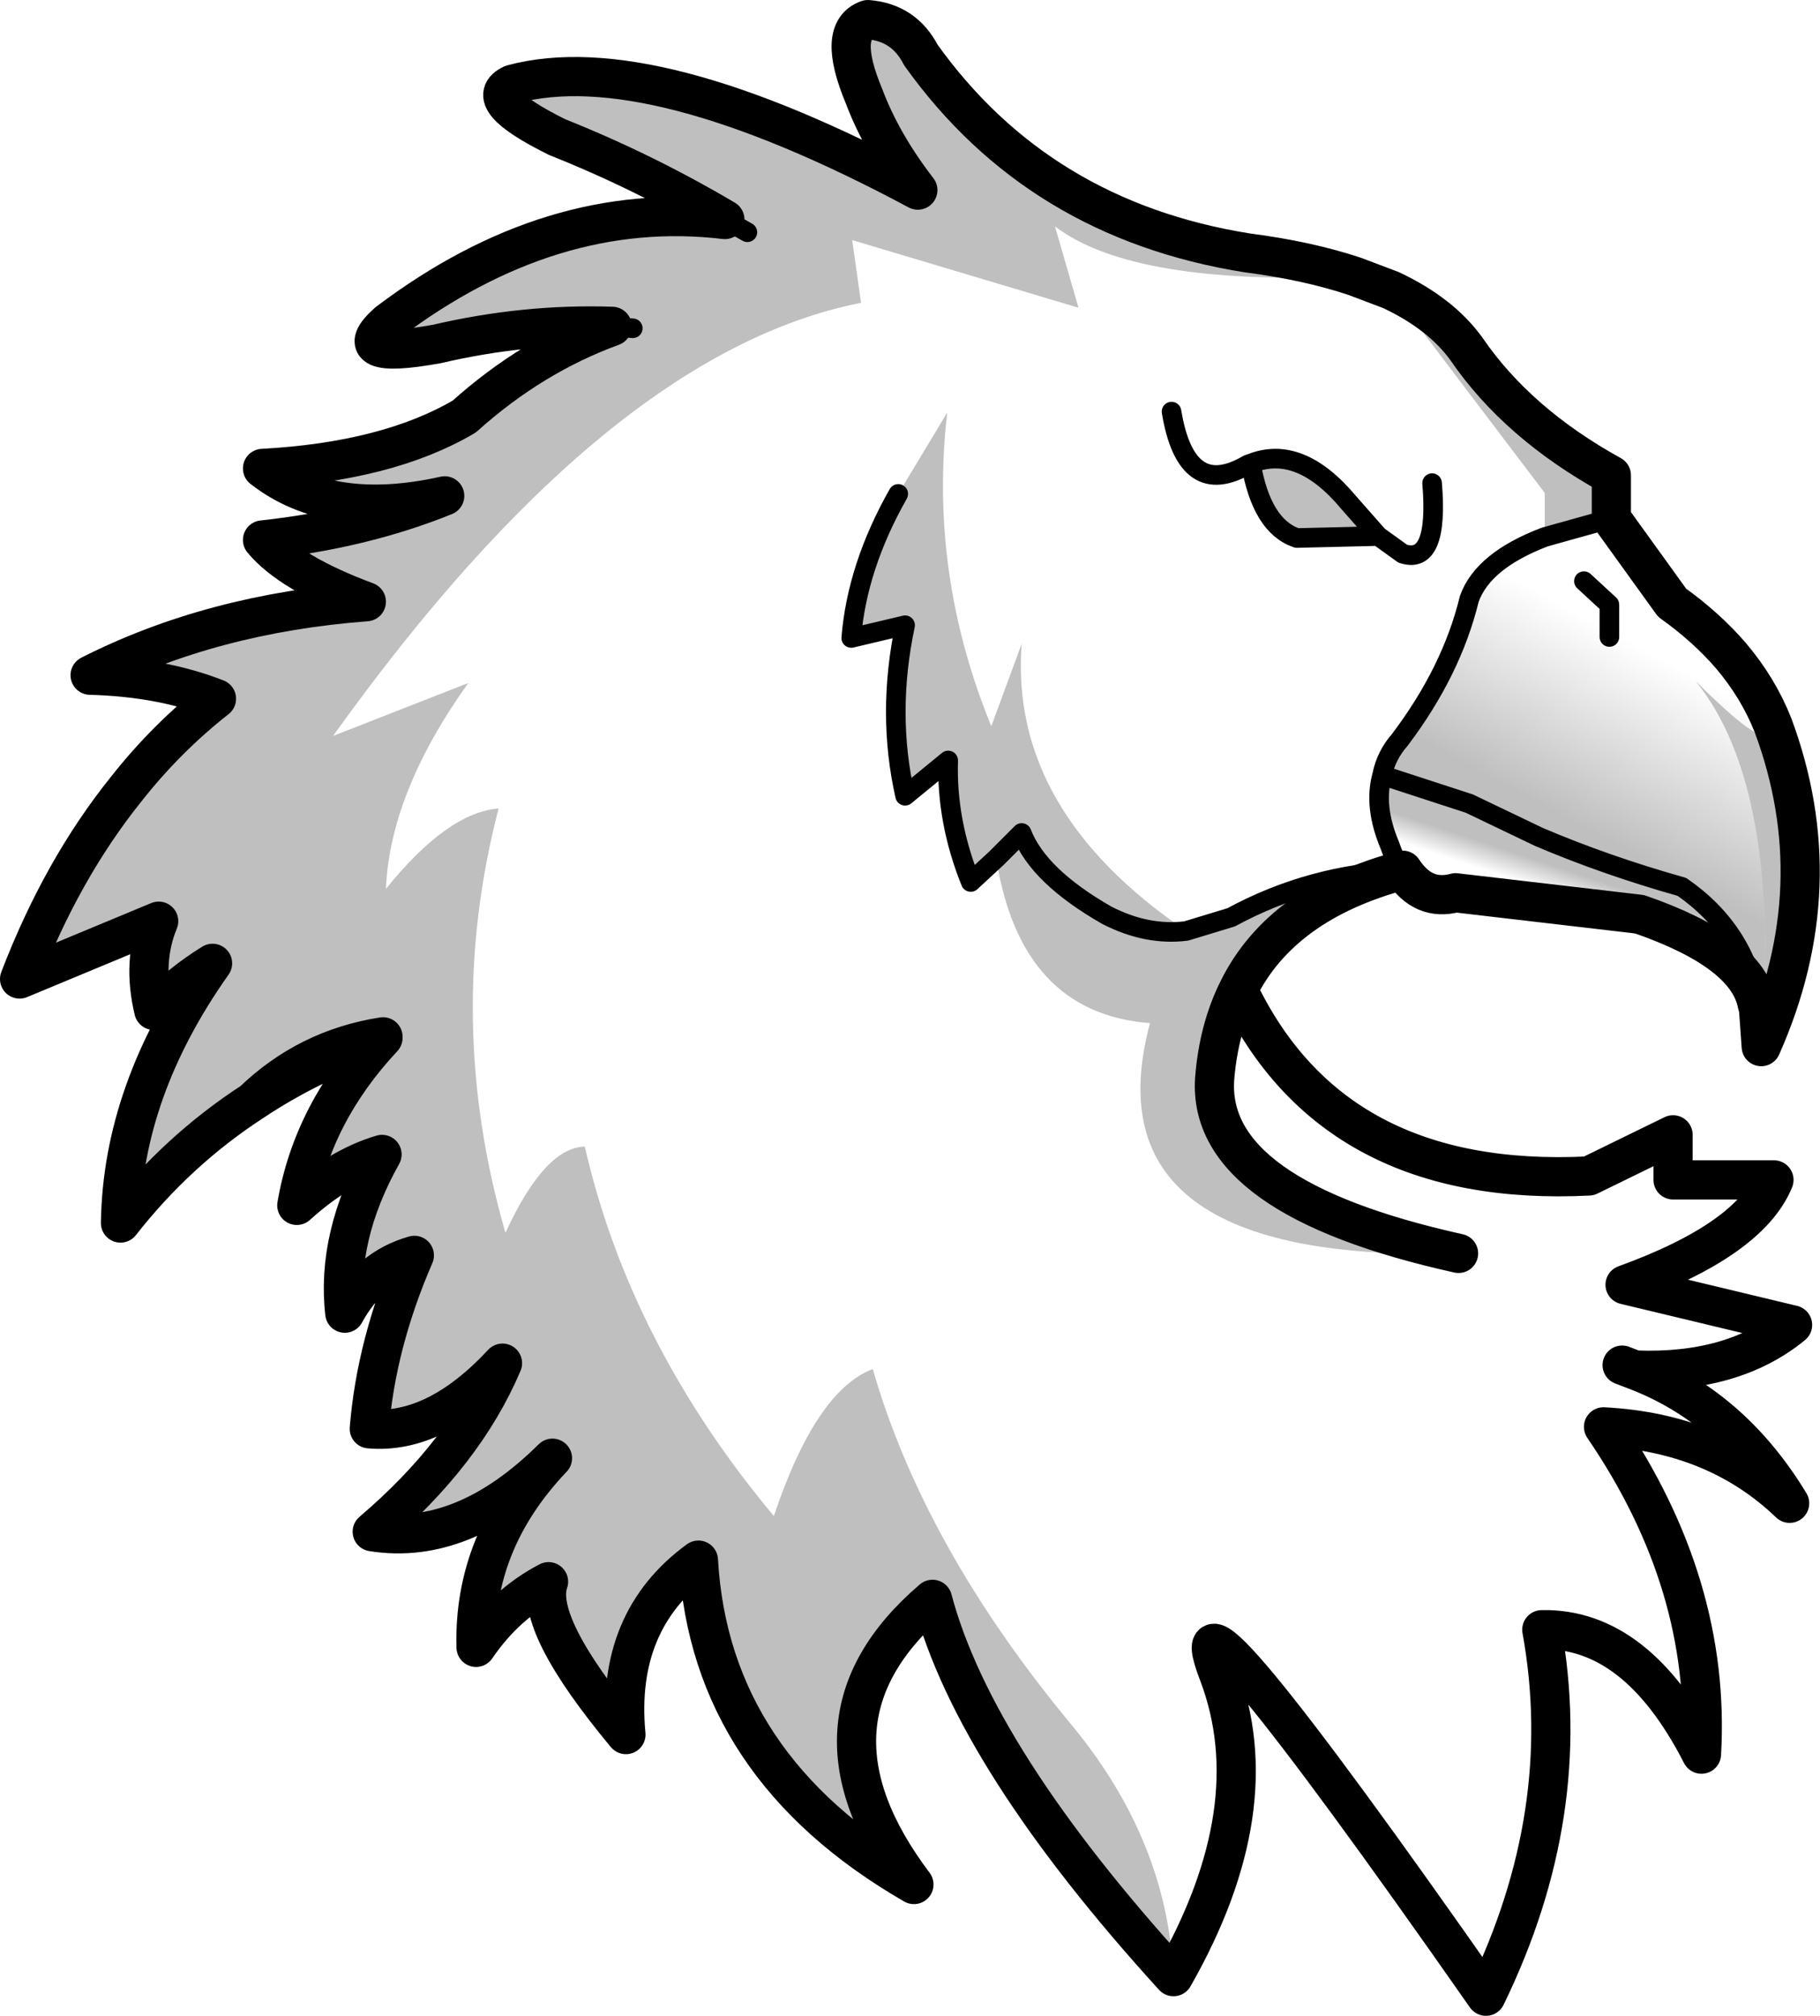 <?xml version="1.0" encoding="UTF-8" standalone="no"?>
<svg xmlns:xlink="http://www.w3.org/1999/xlink" height="102.85px" width="92.9px" xmlns="http://www.w3.org/2000/svg">
  <g transform="matrix(1.0, 0.0, 0.0, 1.0, -162.05, -72.7)">
    <path d="M221.95 173.55 Q211.8 162.4 209.65 154.3 202.4 160.5 208.7 168.85 198.3 162.85 197.7 152.3 193.45 155.4 194.0 161.2 189.3 155.55 190.05 153.4 187.85 154.55 186.35 156.75 186.2 151.35 190.25 147.1 185.7 151.6 181.05 150.85 185.75 146.85 187.7 142.25 184.3 145.9 180.9 145.6 181.25 141.25 183.2 136.75 180.9 137.4 179.65 139.7 179.2 135.8 181.55 131.6 179.35 132.25 177.2 134.2 178.0 129.5 181.6 125.65 177.95 126.9 174.95 128.9 171.1 131.4 168.2 135.1 168.3 128.35 172.9 121.85 171.35 122.8 169.9 124.25 169.3 121.75 170.15 119.7 L163.05 122.65 Q165.2 117.05 168.5 112.95 170.55 110.35 173.1 108.35 170.3 107.25 166.65 107.15 172.85 104.0 180.75 103.4 176.85 101.95 175.45 100.25 180.55 99.7 184.75 98.0 178.9 99.3 175.45 96.6 181.85 96.25 185.75 93.95 189.2 90.85 193.3 89.35 188.85 89.2 184.35 90.25 179.65 91.1 181.85 89.15 190.2 82.85 199.05 83.9 194.9 81.45 190.5 79.7 186.55 77.75 188.2 77.0 195.25 75.1 208.9 82.4 207.05 80.0 206.15 77.6 204.75 74.25 206.35 73.7 208.2 73.85 209.05 75.5 215.05 83.9 225.7 85.6 228.8 86.0 231.2 86.8 219.9 87.3 215.9 84.25 L217.1 88.4 205.55 84.95 206.0 88.15 Q193.05 90.7 179.05 110.25 L185.95 107.55 Q181.95 113.15 181.75 118.05 184.9 114.15 187.5 113.95 184.7 124.7 187.85 135.6 189.85 131.25 191.9 131.2 194.2 141.25 201.55 150.05 203.7 143.65 206.6 142.55 209.2 151.6 216.7 160.65 221.65 166.6 221.95 173.55 M233.05 87.5 Q235.6 88.7 236.9 90.5 239.5 94.3 244.3 96.95 L244.3 99.15 240.9 100.1 240.9 97.85 233.05 87.5 M250.4 106.15 Q251.8 107.8 252.55 109.7 255.6 117.9 251.95 126.1 253.0 112.85 248.6 107.45 254.7 113.5 250.4 106.15 M233.65 117.1 Q227.45 118.75 225.25 123.2 224.25 125.2 224.05 127.75 223.65 133.8 236.5 136.65 217.45 137.2 220.75 124.9 214.15 124.4 212.9 116.5 L211.6 117.7 Q210.35 114.6 210.45 111.5 L208.25 113.3 Q207.3 109.1 208.25 104.6 L205.5 105.25 Q205.8 101.6 207.9 97.9 L210.4 93.75 Q209.45 101.95 212.65 109.75 L214.2 105.55 Q213.55 114.05 222.6 120.2 L224.9 119.5 Q228.95 117.3 233.65 117.1 M194.35 89.45 L193.3 89.35 194.35 89.45 M200.2 84.55 L199.05 83.9 200.2 84.55 M225.9 96.35 Q228.4 95.35 230.9 98.35 L232.4 100.05 228.25 100.15 Q226.45 99.55 225.9 96.35 M212.9 116.5 L214.2 115.2 Q215.05 117.4 218.55 119.4 220.6 120.45 222.6 120.2 220.6 120.45 218.55 119.4 215.05 117.4 214.2 115.2 L212.9 116.5 M181.6 125.65 L181.6 125.6 Q177.75 126.2 174.95 128.9 177.75 126.2 181.6 125.6 L181.6 125.65" fill="#000000" fill-opacity="0.251" fill-rule="evenodd" stroke="none"/>
    <path d="M244.3 99.15 L247.4 103.45 Q249.15 104.7 250.4 106.15 254.7 113.5 248.6 107.45 253.0 112.85 251.95 126.1 L251.8 124.0 251.75 123.95 Q251.15 120.2 247.9 117.95 244.0 116.85 240.6 115.4 L237.05 113.7 232.6 112.25 Q232.8 111.25 233.5 110.45 236.15 106.95 237.05 103.25 237.75 101.3 240.9 100.1 L244.3 99.15 M244.2 105.2 L244.2 103.55 242.9 102.35 244.2 103.55 244.2 105.2" fill="url(#gradient0)" fill-rule="evenodd" stroke="none"/>
    <path d="M251.75 123.95 Q251.25 121.25 245.75 119.35 L245.35 119.3 236.35 118.25 Q234.7 118.7 233.65 117.1 233.25 116.6 233.0 115.85 232.15 113.85 232.6 112.25 L237.05 113.7 240.6 115.4 Q244.0 116.85 247.9 117.95 251.15 120.2 251.75 123.95" fill="url(#gradient1)" fill-rule="evenodd" stroke="none"/>
    <path d="M199.05 83.9 L200.2 84.55 M193.3 89.35 L194.35 89.45 M222.6 120.2 L224.9 119.5 Q228.95 117.3 233.65 117.1 233.25 116.6 233.0 115.85 232.15 113.85 232.6 112.25 232.8 111.25 233.5 110.45 236.15 106.95 237.05 103.25 237.75 101.3 240.9 100.1 L244.3 99.15 M221.85 93.7 Q222.6 98.25 225.75 96.4 L225.9 96.35 Q228.4 95.35 230.9 98.35 L232.4 100.05 233.65 100.95 Q235.5 101.55 235.15 97.35 M225.9 96.35 Q226.45 99.55 228.25 100.15 L232.4 100.05 M232.6 112.25 L237.05 113.7 240.6 115.4 Q244.0 116.85 247.9 117.95 251.15 120.2 251.75 123.95 M212.9 116.5 L211.6 117.7 Q210.35 114.6 210.45 111.5 L208.25 113.3 Q207.3 109.1 208.25 104.6 L205.5 105.25 Q205.8 101.6 207.9 97.9 M222.6 120.2 Q220.6 120.45 218.55 119.4 215.05 117.4 214.2 115.2 L212.9 116.5 M242.9 102.35 L244.2 103.55 244.2 105.2" fill="none" stroke="#000000" stroke-linecap="round" stroke-linejoin="round" stroke-width="1.0"/>
    <path d="M221.95 173.55 Q211.8 162.4 209.65 154.3 202.4 160.5 208.7 168.85 198.3 162.85 197.7 152.3 193.45 155.4 194.0 161.2 189.3 155.55 190.05 153.4 187.85 154.55 186.35 156.75 186.2 151.35 190.25 147.1 185.7 151.6 181.05 150.85 185.75 146.85 187.7 142.25 184.3 145.9 180.9 145.6 181.25 141.25 183.2 136.75 180.9 137.4 179.65 139.7 179.2 135.8 181.55 131.6 179.35 132.25 177.2 134.2 178.0 129.5 181.6 125.65 177.95 126.9 174.95 128.9 171.1 131.4 168.2 135.1 168.3 128.35 172.9 121.85 171.35 122.8 169.9 124.25 169.3 121.75 170.15 119.7 L163.05 122.65 Q165.2 117.05 168.5 112.95 170.55 110.35 173.1 108.35 170.3 107.25 166.65 107.15 172.85 104.0 180.75 103.4 176.85 101.95 175.45 100.25 180.55 99.7 184.75 98.0 178.9 99.3 175.45 96.6 181.85 96.25 185.75 93.95 189.2 90.85 193.3 89.35 188.85 89.2 184.35 90.25 179.65 91.1 181.85 89.15 190.2 82.85 199.05 83.9 194.9 81.45 190.5 79.7 186.55 77.75 188.2 77.0 195.25 75.1 208.9 82.4 207.05 80.0 206.15 77.6 204.75 74.25 206.35 73.7 208.2 73.85 209.05 75.5 215.05 83.9 225.7 85.6 228.8 86.0 231.2 86.8 L233.05 87.5 Q235.6 88.7 236.9 90.5 239.5 94.3 244.3 96.95 L244.3 99.15 247.4 103.45 Q249.15 104.7 250.4 106.15 251.8 107.8 252.55 109.7 255.6 117.9 251.95 126.1 L251.8 124.0 251.75 123.95 Q251.25 121.25 245.75 119.35 L245.35 119.3 236.35 118.25 Q234.7 118.7 233.65 117.1 227.45 118.75 225.25 123.2 230.1 133.35 243.15 132.7 L247.45 130.6 247.45 132.9 252.6 132.9 Q251.35 135.95 245.0 138.25 L253.55 140.3 Q250.5 142.8 245.5 142.6 250.4 144.45 253.4 149.4 249.65 145.8 243.9 145.5 249.4 153.55 248.9 162.2 245.6 155.75 240.75 155.85 242.45 165.2 237.9 174.55 221.6 151.25 224.25 158.1 226.85 164.95 221.95 173.55 M236.5 136.65 Q223.65 133.8 224.05 127.75 224.25 125.2 225.25 123.2 M174.95 128.9 Q177.75 126.2 181.6 125.6 L181.6 125.65 M245.5 142.6 L244.85 142.35" fill="none" stroke="#000000" stroke-linecap="round" stroke-linejoin="round" stroke-width="2.0"/>
  </g>
  <defs>
    <linearGradient gradientTransform="matrix(-0.003, 0.005, 0.013, 0.007, 246.35, 111.4)" gradientUnits="userSpaceOnUse" id="gradient0" spreadMethod="pad" x1="-819.2" x2="819.2">
      <stop offset="0.0" stop-color="#000000" stop-opacity="0.0"/>
      <stop offset="1.0" stop-color="#000000" stop-opacity="0.251"/>
    </linearGradient>
    <linearGradient gradientTransform="matrix(2.0E-4, -8.0E-4, -0.006, -0.002, 237.25, 116.2)" gradientUnits="userSpaceOnUse" id="gradient1" spreadMethod="pad" x1="-819.2" x2="819.2">
      <stop offset="0.0" stop-color="#000000" stop-opacity="0.0"/>
      <stop offset="1.0" stop-color="#000000" stop-opacity="0.251"/>
    </linearGradient>
  </defs>
</svg>
